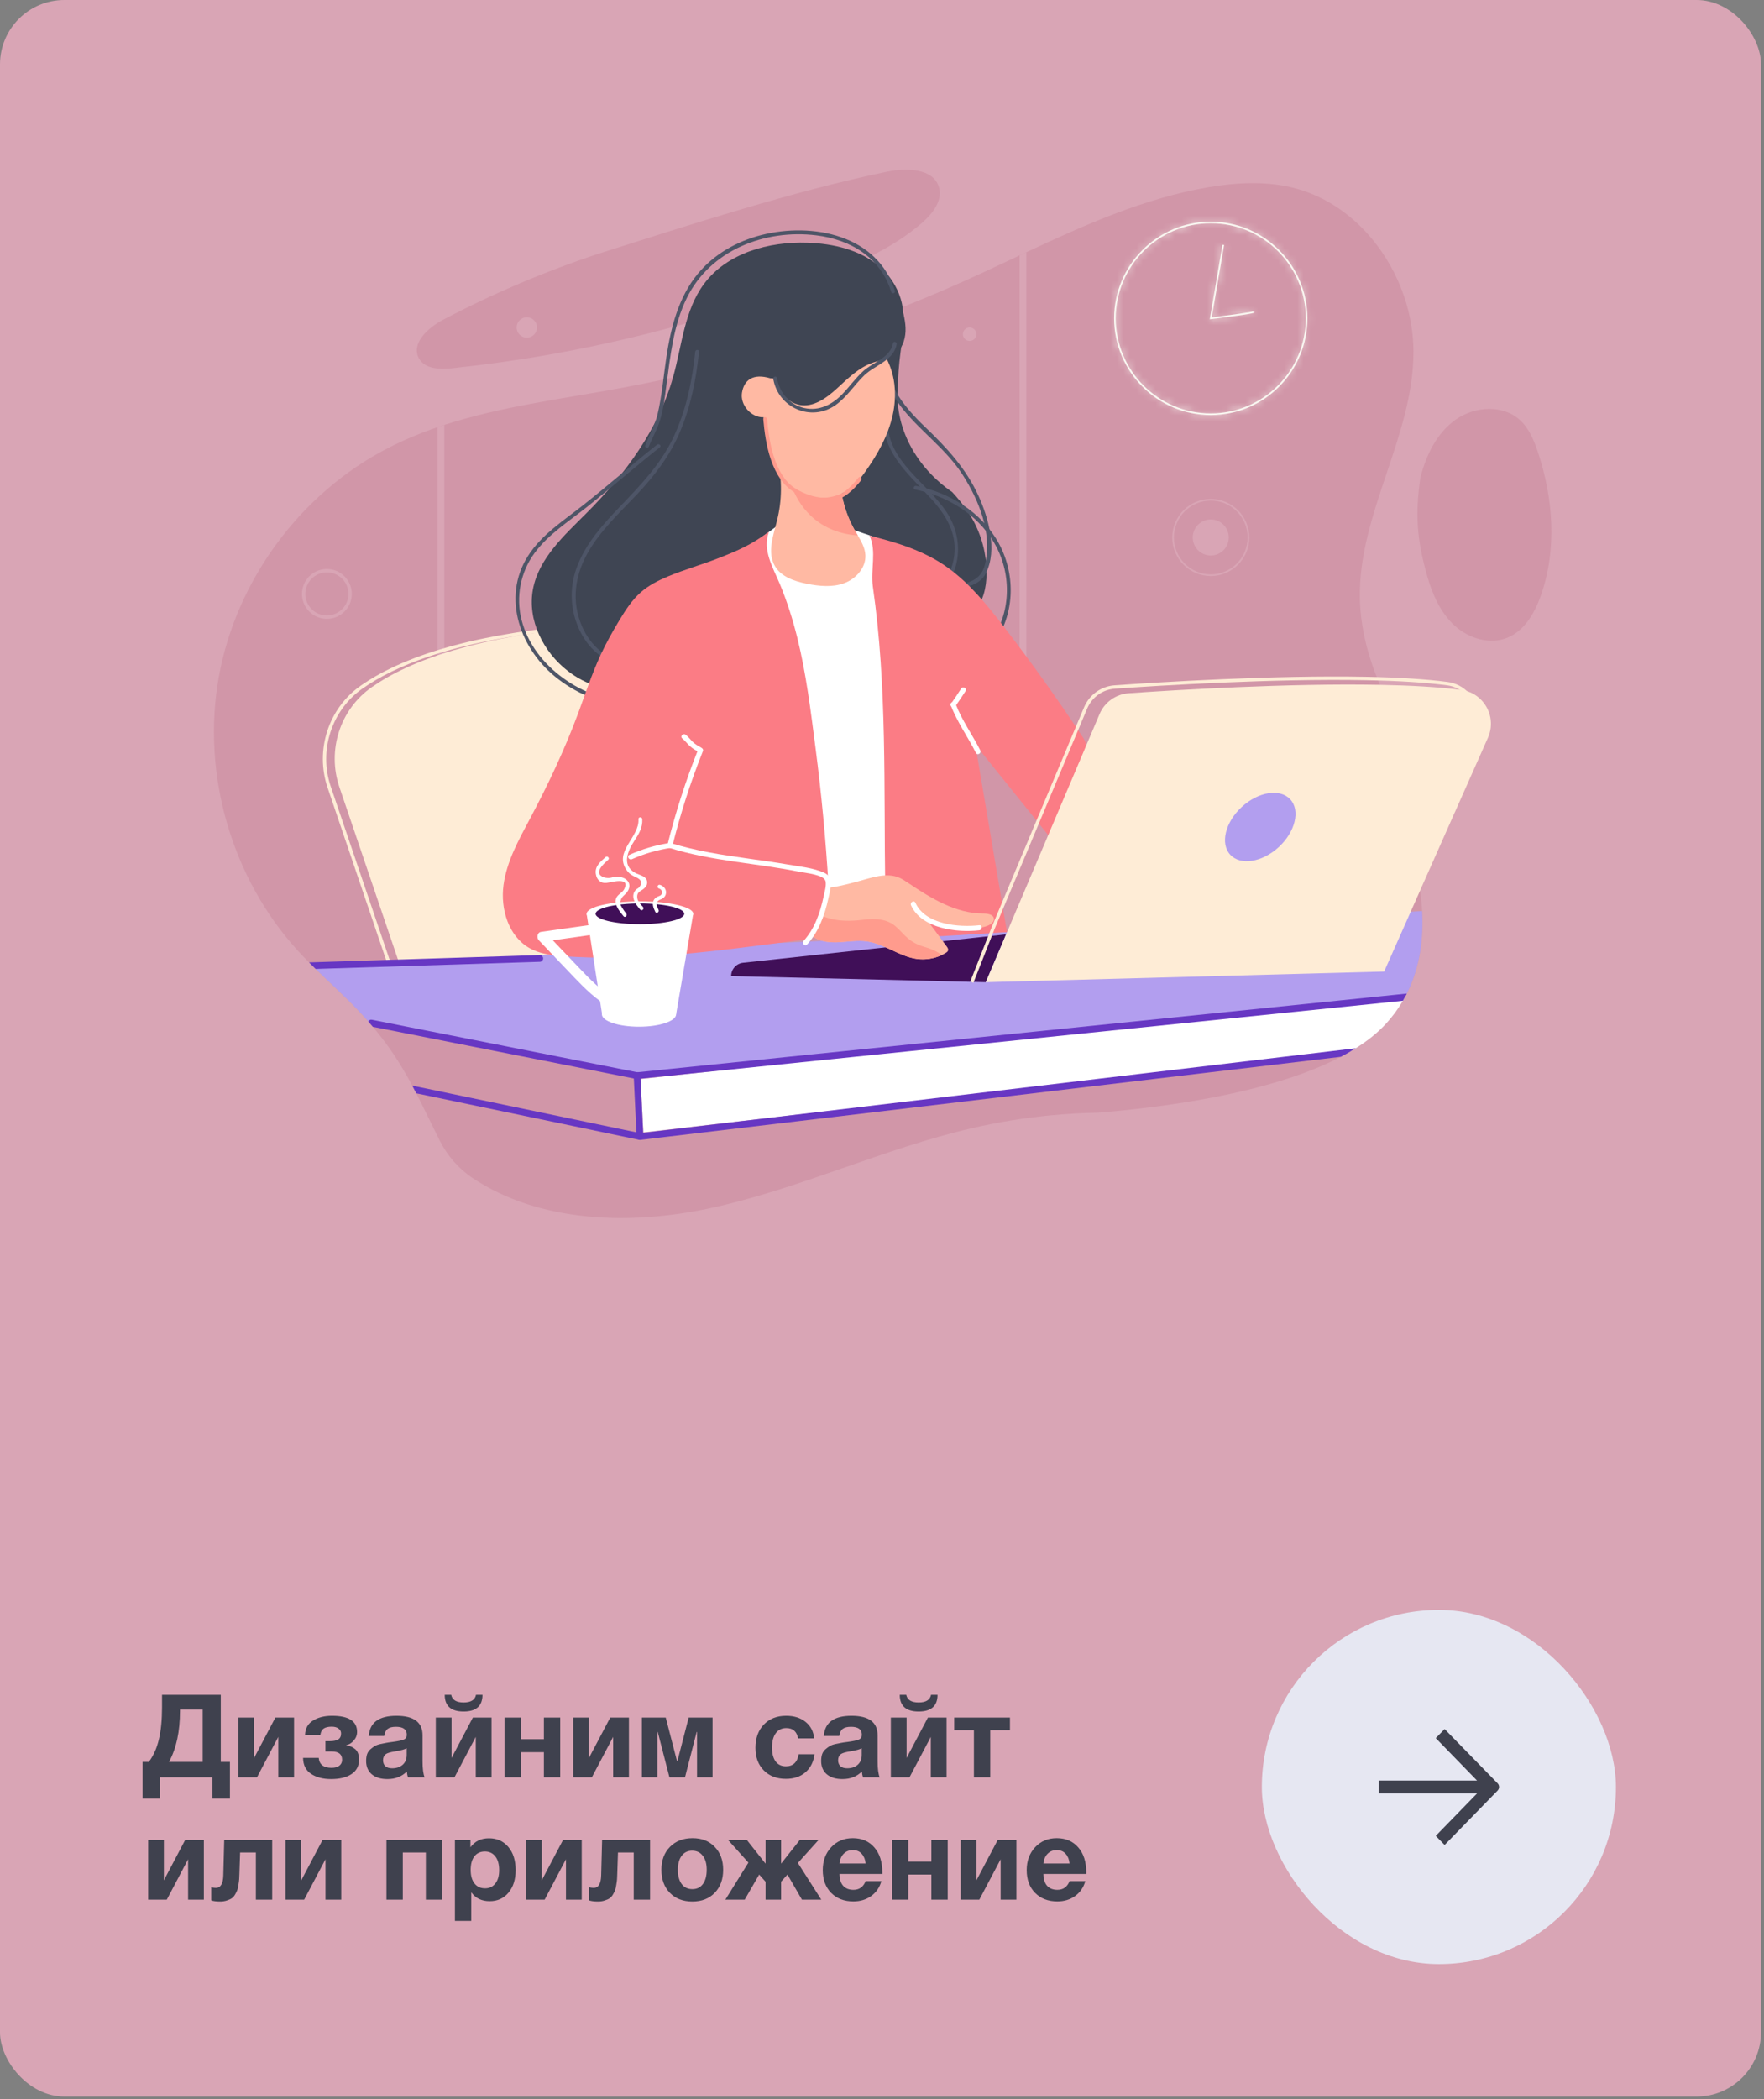 <svg width="274" height="326" viewBox="0 0 274 326" fill="none" xmlns="http://www.w3.org/2000/svg">
<rect x="0" y="0" width="274" height="326" fill="#808080" stroke="none"/>
<rect width="273.534" height="325.571" rx="10" fill="#D9A5B5"/>
<path d="M25.812 274.907V262.055H32.742C33.87 262.055 34.788 262.403 35.496 263.099C36.168 263.771 36.504 264.605 36.504 265.601C36.504 267.197 35.826 268.271 34.47 268.823V268.859C35.598 269.147 36.222 270.149 36.342 271.865C36.378 272.381 36.414 272.897 36.45 273.413C36.522 274.109 36.666 274.607 36.882 274.907H34.056C33.924 274.583 33.822 274.097 33.75 273.449C33.702 272.909 33.654 272.369 33.606 271.829C33.51 271.133 33.3 270.635 32.976 270.335C32.664 270.035 32.16 269.885 31.464 269.885H28.638V274.907H25.812ZM28.638 264.251V267.869H31.734C33.03 267.869 33.678 267.257 33.678 266.033C33.678 264.845 33.03 264.251 31.734 264.251H28.638ZM47.352 270.875H40.638C40.71 272.447 41.472 273.233 42.924 273.233C43.416 273.233 43.86 273.101 44.256 272.837C44.628 272.609 44.856 272.339 44.94 272.027H47.19C46.506 274.115 45.054 275.159 42.834 275.159C41.382 275.159 40.224 274.709 39.36 273.809C38.508 272.897 38.082 271.715 38.082 270.263C38.082 268.847 38.52 267.677 39.396 266.753C40.284 265.817 41.43 265.349 42.834 265.349C44.346 265.349 45.516 265.913 46.344 267.041C47.112 268.073 47.448 269.351 47.352 270.875ZM40.638 269.255H44.796C44.556 267.935 43.878 267.275 42.762 267.275C42.042 267.275 41.49 267.515 41.106 267.995C40.818 268.355 40.662 268.775 40.638 269.255ZM55.51 274.907V273.719H55.474C54.91 274.679 53.968 275.159 52.648 275.159C51.316 275.159 50.272 274.649 49.516 273.629C48.82 272.705 48.472 271.553 48.472 270.173C48.472 268.829 48.82 267.713 49.516 266.825C50.272 265.841 51.298 265.349 52.594 265.349C53.842 265.349 54.766 265.811 55.366 266.735H55.384V262.055H57.94V274.907H55.51ZM55.474 270.227C55.474 269.375 55.318 268.691 55.006 268.175C54.622 267.575 54.046 267.275 53.278 267.275C52.498 267.275 51.916 267.581 51.532 268.193C51.196 268.709 51.028 269.393 51.028 270.245C51.028 271.061 51.208 271.739 51.568 272.279C51.964 272.915 52.534 273.233 53.278 273.233C54.742 273.233 55.474 272.231 55.474 270.227ZM68.602 265.601V274.907H66.172V273.611H66.118C65.482 274.643 64.534 275.159 63.274 275.159C61.99 275.159 61.084 274.805 60.556 274.097C60.1 273.509 59.872 272.585 59.872 271.325V265.601H62.428V270.857C62.428 272.381 62.974 273.143 64.066 273.143C64.762 273.143 65.266 272.933 65.578 272.513C65.89 272.093 66.046 271.415 66.046 270.479V265.601H68.602ZM79.38 268.877H76.878C76.71 267.809 76.08 267.275 74.988 267.275C74.244 267.275 73.674 267.605 73.278 268.265C72.966 268.817 72.81 269.495 72.81 270.299C72.81 271.079 72.966 271.733 73.278 272.261C73.65 272.909 74.202 273.233 74.934 273.233C76.11 273.233 76.788 272.603 76.968 271.343H79.434C79.278 272.567 78.798 273.509 77.994 274.169C77.202 274.829 76.188 275.159 74.952 275.159C73.56 275.159 72.426 274.715 71.55 273.827C70.686 272.939 70.254 271.793 70.254 270.389C70.254 268.901 70.668 267.701 71.496 266.789C72.36 265.829 73.53 265.349 75.006 265.349C76.182 265.349 77.166 265.637 77.958 266.213C78.834 266.861 79.308 267.749 79.38 268.877ZM89.698 270.875H82.984C83.056 272.447 83.818 273.233 85.27 273.233C85.762 273.233 86.206 273.101 86.602 272.837C86.974 272.609 87.202 272.339 87.286 272.027H89.536C88.852 274.115 87.4 275.159 85.18 275.159C83.728 275.159 82.57 274.709 81.706 273.809C80.854 272.897 80.428 271.715 80.428 270.263C80.428 268.847 80.866 267.677 81.742 266.753C82.63 265.817 83.776 265.349 85.18 265.349C86.692 265.349 87.862 265.913 88.69 267.041C89.458 268.073 89.794 269.351 89.698 270.875ZM82.984 269.255H87.142C86.902 267.935 86.224 267.275 85.108 267.275C84.388 267.275 83.836 267.515 83.452 267.995C83.164 268.355 83.008 268.775 82.984 269.255ZM95.683 270.641H98.419C98.419 271.445 98.707 272.057 99.284 272.477C99.775 272.837 100.435 273.017 101.263 273.017C101.911 273.017 102.451 272.915 102.883 272.711C103.471 272.435 103.765 272.003 103.765 271.415C103.765 270.683 103.105 270.131 101.785 269.759C99.505 269.111 98.275 268.739 98.096 268.643C96.775 268.007 96.115 267.005 96.115 265.637C96.115 264.401 96.626 263.423 97.645 262.703C98.558 262.067 99.65 261.749 100.921 261.749C102.397 261.749 103.591 262.067 104.503 262.703C105.547 263.435 106.069 264.497 106.069 265.889H103.333C103.261 264.593 102.415 263.945 100.795 263.945C100.279 263.945 99.841 264.053 99.481 264.269C99.061 264.533 98.852 264.911 98.852 265.403C98.852 265.871 99.085 266.213 99.553 266.429C99.913 266.597 100.957 266.903 102.685 267.347C103.693 267.599 104.443 267.887 104.935 268.211C105.979 268.883 106.501 269.843 106.501 271.091C106.501 272.315 106.045 273.299 105.133 274.043C104.173 274.823 102.847 275.213 101.155 275.213C99.608 275.213 98.335 274.847 97.34 274.115C96.224 273.287 95.671 272.129 95.683 270.641ZM111.153 262.811V265.601H113.025V267.311H111.153V271.919C111.153 272.351 111.225 272.639 111.369 272.783C111.513 272.927 111.801 272.999 112.233 272.999C112.521 272.999 112.785 272.975 113.025 272.927V274.925C112.665 274.985 112.167 275.015 111.531 275.015C109.575 275.015 108.597 274.277 108.597 272.801V267.311H107.049V265.601H108.597V262.811H111.153ZM123.061 270.875H116.347C116.419 272.447 117.181 273.233 118.633 273.233C119.125 273.233 119.569 273.101 119.965 272.837C120.337 272.609 120.565 272.339 120.649 272.027H122.899C122.215 274.115 120.763 275.159 118.543 275.159C117.091 275.159 115.933 274.709 115.069 273.809C114.217 272.897 113.791 271.715 113.791 270.263C113.791 268.847 114.229 267.677 115.105 266.753C115.993 265.817 117.139 265.349 118.543 265.349C120.055 265.349 121.225 265.913 122.053 267.041C122.821 268.073 123.157 269.351 123.061 270.875ZM116.347 269.255H120.505C120.265 267.935 119.587 267.275 118.471 267.275C117.751 267.275 117.199 267.515 116.815 267.995C116.527 268.355 116.371 268.775 116.347 269.255ZM124.127 271.883H126.557C126.569 272.411 126.773 272.813 127.169 273.089C127.517 273.329 127.967 273.449 128.519 273.449C128.963 273.449 129.335 273.365 129.635 273.197C130.007 272.981 130.193 272.669 130.193 272.261C130.193 271.901 129.941 271.613 129.437 271.397C129.077 271.241 128.363 271.049 127.295 270.821C126.383 270.629 125.705 270.377 125.261 270.065C124.649 269.657 124.343 269.081 124.343 268.337C124.343 266.345 125.693 265.349 128.393 265.349C130.961 265.349 132.329 266.339 132.497 268.319H130.067C130.007 267.479 129.425 267.059 128.321 267.059C127.373 267.059 126.899 267.347 126.899 267.923C126.899 268.319 127.199 268.625 127.799 268.841C127.871 268.865 128.537 269.021 129.797 269.309C130.721 269.525 131.399 269.789 131.831 270.101C132.443 270.533 132.749 271.139 132.749 271.919C132.749 273.047 132.305 273.893 131.417 274.457C130.685 274.925 129.713 275.159 128.501 275.159C127.289 275.159 126.305 274.919 125.549 274.439C124.649 273.875 124.175 273.023 124.127 271.883ZM133.795 271.883H136.225C136.237 272.411 136.441 272.813 136.837 273.089C137.185 273.329 137.635 273.449 138.187 273.449C138.631 273.449 139.003 273.365 139.303 273.197C139.675 272.981 139.861 272.669 139.861 272.261C139.861 271.901 139.609 271.613 139.105 271.397C138.745 271.241 138.031 271.049 136.963 270.821C136.051 270.629 135.373 270.377 134.929 270.065C134.317 269.657 134.011 269.081 134.011 268.337C134.011 266.345 135.361 265.349 138.061 265.349C140.629 265.349 141.997 266.339 142.165 268.319H139.735C139.675 267.479 139.093 267.059 137.989 267.059C137.041 267.059 136.567 267.347 136.567 267.923C136.567 268.319 136.867 268.625 137.467 268.841C137.539 268.865 138.205 269.021 139.465 269.309C140.389 269.525 141.067 269.789 141.499 270.101C142.111 270.533 142.417 271.139 142.417 271.919C142.417 273.047 141.973 273.893 141.085 274.457C140.353 274.925 139.381 275.159 138.169 275.159C136.957 275.159 135.973 274.919 135.217 274.439C134.317 273.875 133.843 273.023 133.795 271.883Z" fill="#D9A5B5"/>
<path d="M35.716 279.294H32.998V276H24.862V279.294H22.144V273.606H23.116C23.848 272.622 24.37 271.452 24.682 270.096C25.006 268.728 25.168 267.072 25.168 265.128V263.184H34.294V273.606H35.716V279.294ZM31.486 273.606V265.47H27.958V265.686C27.958 268.89 27.388 271.53 26.248 273.606H31.486ZM45.676 276H43.228V269.718L39.916 276H37.018V266.712H39.466V272.994L42.778 266.712H45.676V276ZM55.77 273.246C55.77 274.23 55.38 274.98 54.6 275.496C53.82 276.012 52.764 276.27 51.432 276.27C50.172 276.27 49.134 276 48.318 275.46C47.502 274.92 47.088 274.092 47.076 272.976H49.506C49.602 274.008 50.262 274.524 51.486 274.524C52.038 274.524 52.452 274.41 52.728 274.182C53.004 273.954 53.142 273.654 53.142 273.282C53.142 272.418 52.608 271.986 51.54 271.986H50.55V270.384H51.216C51.792 270.384 52.23 270.294 52.53 270.114C52.83 269.934 52.98 269.622 52.98 269.178C52.98 268.878 52.854 268.632 52.602 268.44C52.35 268.236 51.99 268.134 51.522 268.134C50.982 268.134 50.568 268.23 50.28 268.422C50.004 268.614 49.83 268.944 49.758 269.412H47.382C47.418 268.404 47.832 267.66 48.624 267.18C49.416 266.688 50.4 266.442 51.576 266.442C54.168 266.442 55.464 267.276 55.464 268.944C55.464 269.448 55.29 269.898 54.942 270.294C54.594 270.69 54.21 270.924 53.79 270.996V271.032C54.342 271.104 54.81 271.308 55.194 271.644C55.578 271.98 55.77 272.514 55.77 273.246ZM65.96 276H63.368C63.284 275.76 63.224 275.46 63.188 275.1C62.408 275.88 61.406 276.27 60.182 276.27C59.15 276.27 58.34 276.024 57.752 275.532C57.164 275.028 56.87 274.338 56.87 273.462C56.87 273.066 56.918 272.718 57.014 272.418C57.122 272.118 57.29 271.866 57.518 271.662C57.758 271.458 57.98 271.29 58.184 271.158C58.4 271.026 58.694 270.918 59.066 270.834C59.438 270.75 59.738 270.69 59.966 270.654C60.194 270.606 60.512 270.558 60.92 270.51C61.82 270.39 62.42 270.264 62.72 270.132C63.032 270 63.188 269.754 63.188 269.394C63.188 268.566 62.63 268.152 61.514 268.152C60.926 268.152 60.494 268.26 60.218 268.476C59.942 268.68 59.762 269.046 59.678 269.574H57.284C57.428 267.486 58.862 266.442 61.586 266.442C64.286 266.442 65.636 267.45 65.636 269.466V273.48C65.636 274.656 65.744 275.496 65.96 276ZM63.17 271.482C62.87 271.662 62.27 271.824 61.37 271.968C60.614 272.088 60.122 272.238 59.894 272.418C59.63 272.646 59.498 272.958 59.498 273.354C59.498 273.738 59.618 274.044 59.858 274.272C60.11 274.488 60.458 274.596 60.902 274.596C61.586 274.596 62.132 274.416 62.54 274.056C62.96 273.684 63.17 273.174 63.17 272.526V271.482ZM73.938 263.184H74.946C74.946 264.912 73.968 265.776 72.012 265.776C70.056 265.776 69.078 264.912 69.078 263.184H70.086C70.242 263.976 70.884 264.372 72.012 264.372C73.14 264.372 73.782 263.976 73.938 263.184ZM76.35 276H73.902V269.718L70.59 276H67.692V266.712H70.14V272.994L73.452 266.712H76.35V276ZM87.019 276H84.481V272.094H80.9V276H78.362V266.712H80.9V270.078H84.481V266.712H87.019V276ZM97.689 276H95.241V269.718L91.929 276H89.031V266.712H91.479V272.994L94.791 266.712H97.689V276ZM110.681 276H108.269V268.944H108.215L106.397 276H103.985L102.167 268.944H102.113V276H99.701V266.712H103.409L105.155 273.462H105.227L106.973 266.712H110.681V276ZM126.521 272.418C126.365 273.618 125.891 274.554 125.099 275.226C124.319 275.898 123.311 276.234 122.075 276.234C120.647 276.234 119.501 275.796 118.637 274.92C117.773 274.044 117.341 272.88 117.341 271.428C117.341 269.928 117.773 268.722 118.637 267.81C119.513 266.898 120.671 266.442 122.111 266.442C123.347 266.442 124.355 266.76 125.135 267.396C125.915 268.02 126.359 268.872 126.467 269.952H123.965C123.773 268.884 123.161 268.35 122.129 268.35C121.433 268.35 120.887 268.62 120.491 269.16C120.107 269.688 119.915 270.426 119.915 271.374C119.915 272.298 120.101 273.018 120.473 273.534C120.857 274.038 121.391 274.29 122.075 274.29C123.191 274.29 123.851 273.666 124.055 272.418H126.521ZM136.641 276H134.049C133.965 275.76 133.905 275.46 133.869 275.1C133.089 275.88 132.087 276.27 130.863 276.27C129.831 276.27 129.021 276.024 128.433 275.532C127.845 275.028 127.551 274.338 127.551 273.462C127.551 273.066 127.599 272.718 127.695 272.418C127.803 272.118 127.971 271.866 128.199 271.662C128.439 271.458 128.661 271.29 128.865 271.158C129.081 271.026 129.375 270.918 129.747 270.834C130.119 270.75 130.419 270.69 130.647 270.654C130.875 270.606 131.193 270.558 131.601 270.51C132.501 270.39 133.101 270.264 133.401 270.132C133.713 270 133.869 269.754 133.869 269.394C133.869 268.566 133.311 268.152 132.195 268.152C131.607 268.152 131.175 268.26 130.899 268.476C130.623 268.68 130.443 269.046 130.359 269.574H127.965C128.109 267.486 129.543 266.442 132.267 266.442C134.967 266.442 136.317 267.45 136.317 269.466V273.48C136.317 274.656 136.425 275.496 136.641 276ZM133.851 271.482C133.551 271.662 132.951 271.824 132.051 271.968C131.295 272.088 130.803 272.238 130.575 272.418C130.311 272.646 130.179 272.958 130.179 273.354C130.179 273.738 130.299 274.044 130.539 274.272C130.791 274.488 131.139 274.596 131.583 274.596C132.267 274.596 132.813 274.416 133.221 274.056C133.641 273.684 133.851 273.174 133.851 272.526V271.482ZM144.619 263.184H145.627C145.627 264.912 144.649 265.776 142.693 265.776C140.737 265.776 139.759 264.912 139.759 263.184H140.767C140.923 263.976 141.565 264.372 142.693 264.372C143.821 264.372 144.463 263.976 144.619 263.184ZM147.031 276H144.583V269.718L141.271 276H138.373V266.712H140.821V272.994L144.133 266.712H147.031V276ZM156.873 268.674H153.813V276H151.275V268.674H148.215V266.712H156.873V268.674ZM31.666 295H29.218V288.718L25.906 295H23.008V285.712H25.456V291.994L28.768 285.712H31.666V295ZM42.282 295H39.744V287.674H37.296L37.188 290.95C37.176 291.31 37.164 291.598 37.152 291.814C37.14 292.018 37.104 292.294 37.044 292.642C36.996 292.99 36.936 293.272 36.864 293.488C36.792 293.692 36.678 293.926 36.522 294.19C36.378 294.442 36.204 294.64 36 294.784C35.808 294.916 35.556 295.03 35.244 295.126C34.932 295.234 34.584 295.288 34.2 295.288C33.576 295.288 33.114 295.228 32.814 295.108V293.074C33.114 293.134 33.354 293.164 33.534 293.164C34.266 293.164 34.65 292.522 34.686 291.238L34.83 285.712H42.282V295ZM53.006 295H50.558V288.718L47.246 295H44.348V285.712H46.796V291.994L50.108 285.712H53.006V295ZM68.686 295H66.147V287.674H62.566V295H60.028V285.712H68.686V295ZM73.073 285.712V286.864C73.746 285.928 74.706 285.46 75.954 285.46C77.201 285.46 78.204 285.91 78.96 286.81C79.716 287.71 80.094 288.91 80.094 290.41C80.094 291.862 79.722 293.032 78.978 293.92C78.246 294.796 77.273 295.234 76.061 295.234C74.814 295.234 73.859 294.772 73.2 293.848V298.294H70.662V285.712H73.073ZM75.323 287.512C74.627 287.512 74.082 287.764 73.686 288.268C73.302 288.772 73.109 289.474 73.109 290.374C73.109 291.274 73.308 291.976 73.704 292.48C74.1 292.984 74.645 293.236 75.341 293.236C76.025 293.236 76.559 292.984 76.944 292.48C77.34 291.976 77.537 291.286 77.537 290.41C77.537 289.51 77.34 288.802 76.944 288.286C76.547 287.77 76.007 287.512 75.323 287.512ZM90.359 295H87.911V288.718L84.599 295H81.701V285.712H84.149V291.994L87.461 285.712H90.359V295ZM100.975 295H98.437V287.674H95.989L95.881 290.95C95.869 291.31 95.857 291.598 95.845 291.814C95.833 292.018 95.797 292.294 95.737 292.642C95.689 292.99 95.629 293.272 95.557 293.488C95.485 293.692 95.371 293.926 95.215 294.19C95.071 294.442 94.897 294.64 94.693 294.784C94.501 294.916 94.249 295.03 93.937 295.126C93.625 295.234 93.277 295.288 92.893 295.288C92.269 295.288 91.807 295.228 91.507 295.108V293.074C91.807 293.134 92.047 293.164 92.227 293.164C92.959 293.164 93.343 292.522 93.379 291.238L93.523 285.712H100.975V295ZM112.329 290.356C112.329 291.844 111.891 293.038 111.015 293.938C110.151 294.838 108.993 295.288 107.541 295.288C106.089 295.288 104.925 294.838 104.049 293.938C103.173 293.038 102.735 291.844 102.735 290.356C102.735 288.88 103.179 287.692 104.067 286.792C104.955 285.892 106.125 285.442 107.577 285.442C109.005 285.442 110.151 285.892 111.015 286.792C111.891 287.692 112.329 288.88 112.329 290.356ZM109.773 290.338C109.773 289.414 109.569 288.694 109.161 288.178C108.765 287.65 108.213 287.386 107.505 287.386C106.821 287.386 106.281 287.65 105.885 288.178C105.489 288.706 105.291 289.432 105.291 290.356C105.291 291.304 105.489 292.042 105.885 292.57C106.281 293.098 106.833 293.362 107.541 293.362C108.249 293.362 108.795 293.098 109.179 292.57C109.575 292.03 109.773 291.286 109.773 290.338ZM117.923 291.094L115.673 295H112.667L116.249 289.24L113.081 285.712H115.997L118.913 289.402V285.712H121.325V289.402L124.241 285.712H127.157L123.935 289.294L127.571 295H124.565L122.315 291.094L121.325 292.21V295H118.913V292.21L117.923 291.094ZM136.907 292.12C136.619 293.116 136.085 293.89 135.305 294.442C134.537 294.994 133.619 295.27 132.551 295.27C131.123 295.27 129.971 294.826 129.095 293.938C128.231 293.05 127.799 291.874 127.799 290.41C127.799 288.97 128.237 287.782 129.113 286.846C129.989 285.91 131.105 285.442 132.461 285.442C133.865 285.442 134.981 285.922 135.809 286.882C136.637 287.83 137.051 289.12 137.051 290.752V291.004H130.391C130.403 291.808 130.595 292.42 130.967 292.84C131.351 293.26 131.885 293.47 132.569 293.47C133.469 293.47 134.099 293.02 134.459 292.12H136.907ZM134.459 289.384C134.399 288.772 134.201 288.274 133.865 287.89C133.529 287.494 133.061 287.296 132.461 287.296C131.897 287.296 131.429 287.482 131.057 287.854C130.685 288.226 130.463 288.736 130.391 289.384H134.459ZM147.207 295H144.669V291.094H141.087V295H138.549V285.712H141.087V289.078H144.669V285.712H147.207V295ZM157.877 295H155.429V288.718L152.117 295H149.219V285.712H151.667V291.994L154.979 285.712H157.877V295ZM168.583 292.12C168.295 293.116 167.761 293.89 166.981 294.442C166.213 294.994 165.295 295.27 164.227 295.27C162.799 295.27 161.647 294.826 160.771 293.938C159.907 293.05 159.475 291.874 159.475 290.41C159.475 288.97 159.913 287.782 160.789 286.846C161.665 285.91 162.781 285.442 164.137 285.442C165.541 285.442 166.657 285.922 167.485 286.882C168.313 287.83 168.727 289.12 168.727 290.752V291.004H162.067C162.079 291.808 162.271 292.42 162.643 292.84C163.027 293.26 163.561 293.47 164.245 293.47C165.145 293.47 165.775 293.02 166.135 292.12H168.583ZM166.135 289.384C166.075 288.772 165.877 288.274 165.541 287.89C165.205 287.494 164.737 287.296 164.137 287.296C163.573 287.296 163.105 287.482 162.733 287.854C162.361 288.226 162.139 288.736 162.067 289.384H166.135Z" fill="#3F414E"/>
<path d="M145.87 29.166C145.067 26.107 140.787 26.037 137.693 26.68C123.251 29.681 107.102 34.916 93.039 39.377C84.7 42.13 76.589 45.573 68.814 49.662C66.472 50.894 63.773 53.377 65.088 55.677C66.037 57.338 68.378 57.375 70.281 57.176C90.249 55.086 109.923 50.209 128.56 42.731C133.81 40.625 139.069 38.255 143.315 34.516C144.877 33.135 146.401 31.183 145.87 29.166Z" fill="#D196A8"/>
<path d="M220.894 141.48C221.127 145.702 220.585 150.187 218.52 154.294C218.48 154.373 218.439 154.451 218.397 154.53C218.376 154.574 218.352 154.616 218.329 154.661C218.198 154.912 218.059 155.163 217.913 155.409C217.194 156.644 216.326 157.837 215.288 158.97C214.001 160.375 212.406 161.641 210.586 162.782C210.356 162.928 210.123 163.07 209.885 163.208C209.362 163.52 208.821 163.82 208.264 164.111C197.182 169.914 180.052 172.028 170.463 172.787C168.086 172.828 165.712 172.965 163.348 173.19H163.338H163.335C159.211 173.579 155.114 174.239 151.079 175.168C137.217 178.352 124.198 184.628 110.292 187.619C97.85 190.295 83.798 189.858 73.396 182.925C71.21 181.468 69.463 179.435 68.284 177.085C66.942 174.411 65.818 172.031 64.659 169.78C64.479 169.43 64.299 169.085 64.115 168.739C64.087 168.687 64.061 168.635 64.032 168.582C62.599 165.9 61.046 163.363 58.917 160.676C58.598 160.273 58.266 159.865 57.918 159.454L57.916 159.451C57.743 159.245 57.565 159.035 57.38 158.823C57.325 158.758 57.267 158.692 57.209 158.627C56.676 158.02 56.111 157.403 55.51 156.772C53.428 154.593 51.185 152.573 49.028 150.467C48.837 150.281 48.646 150.093 48.455 149.904C48.303 149.755 48.154 149.603 48.002 149.452C47.419 148.866 46.847 148.269 46.287 147.659C35.977 136.391 31.288 120.206 33.979 105.165C36.669 90.126 46.677 76.574 60.256 69.583C62.751 68.298 65.329 67.236 67.967 66.333C68.315 66.213 68.663 66.098 69.013 65.983C77.752 63.147 87.1 61.972 96.195 60.303C114.661 56.92 132.717 51.303 149.845 43.613C152.695 42.334 155.53 40.994 158.372 39.66C158.72 39.495 159.07 39.333 159.418 39.17C168.552 34.895 177.759 30.78 187.648 29.09C191.9 28.365 196.296 28.106 200.498 29.072C211.676 31.646 219.547 43.166 219.55 54.644C219.555 67.757 210.976 79.781 211.227 92.892C211.316 97.554 212.521 102.046 214.338 106.347C216.046 110.395 218.295 114.272 220.664 117.964C220.816 118.199 220.967 118.432 221.121 118.668C222.724 121.145 224.393 123.597 226.009 126.072L220.58 138.301C220.729 139.337 220.836 140.399 220.894 141.48Z" fill="#D196A8"/>
<path d="M218.52 154.294C218.481 154.373 218.439 154.451 218.397 154.53L98.496 166.79L98.402 166.8L57.38 158.823C57.325 158.758 57.267 158.692 57.21 158.627C56.676 158.02 56.111 157.403 55.51 156.772C53.429 154.593 51.185 152.573 49.028 150.467C48.837 150.281 48.646 150.093 48.455 149.904L156.432 144.729L206.57 142.327L219.121 141.584L220.894 141.48C221.127 145.702 220.586 150.187 218.52 154.294Z" fill="#B29EEF"/>
<path d="M159.418 39.17V110.863C159.418 111.151 159.183 111.387 158.895 111.387C158.605 111.387 158.372 111.151 158.372 110.863V39.66C158.72 39.495 159.07 39.333 159.418 39.17Z" fill="#D9A5B5"/>
<path d="M218.329 154.661C218.198 154.912 218.06 155.163 217.913 155.409C217.194 156.644 216.326 157.837 215.288 158.97C214.001 160.375 212.406 161.641 210.586 162.782C210.356 162.928 210.123 163.069 209.885 163.208L114.879 174.131L99.932 175.85L99.673 171.096L99.48 167.562L99.503 167.559L107.366 166.706L218.329 154.661Z" fill="white"/>
<path d="M69.013 65.983V141.804C69.013 142.094 68.781 142.327 68.49 142.327C68.203 142.327 67.967 142.094 67.967 141.804V66.333C68.315 66.213 68.663 66.098 69.013 65.983Z" fill="#D9A5B5"/>
<path d="M109.188 102.784C107.737 99.951 104.918 98.119 100.774 97.303C100.771 97.3 100.768 97.3 100.763 97.3C98.221 96.798 95.183 96.675 91.65 96.937C75.359 98.148 63.375 101.358 56.033 106.476C51.02 109.971 48.902 116.488 50.887 122.328L59.973 149.07L60.282 149.98L83.918 148.316L89.42 147.929L89.532 147.921L89.603 147.835C89.605 147.829 89.626 147.806 89.663 147.761C90.345 146.94 96.566 139.363 101.958 130.413C109.628 117.687 112.059 108.391 109.188 102.784ZM89.273 147.413L70.54 148.735L61.932 149.339H61.929L60.648 149.431L60.52 149.051L51.381 122.158C49.472 116.541 51.509 110.267 56.333 106.905C61.754 103.124 69.756 100.395 80.2 98.755C80.218 98.752 80.239 98.75 80.262 98.745C83.792 98.192 87.605 97.766 91.689 97.46C92.89 97.371 94.032 97.326 95.118 97.326C102.214 97.326 106.783 99.236 108.723 103.025C115.21 115.696 90.782 145.59 89.273 147.413Z" fill="#FEECD6"/>
<path d="M62.052 149.705L52.722 122.242C50.774 116.509 52.808 110.149 57.772 106.69C63.54 102.669 74.062 98.624 93.258 97.198C135.967 94.025 90.991 147.667 90.991 147.667L62.052 149.705Z" fill="#FEECD6"/>
<path d="M140.146 52.281C140.35 51.475 140.397 50.743 140.381 50.023C140.363 49.306 140.271 48.589 140.219 47.807C140.149 47.318 140.039 46.831 139.89 46.355C139.301 44.443 138.13 42.666 136.605 41.368C133.556 38.776 129.414 37.821 125.416 37.69C119.423 37.491 112.928 39.273 109.353 44.089C106.301 48.197 105.935 53.623 104.552 58.55C102.28 66.653 97.1 73.667 91.159 79.622C87.678 83.112 83.696 86.667 82.78 91.513C81.883 96.267 84.373 101.238 88.198 104.194C89.592 105.272 91.174 106.136 92.884 106.559C94.623 106.991 96.454 106.957 98.219 106.656C103.637 105.733 108.289 102.418 112.87 99.383C113.328 99.079 113.79 98.776 114.251 98.441C117.577 95.937 117.838 91.489 120.453 88.35C120.911 87.727 121.381 87.287 121.857 86.995C128.036 86.78 138.234 83.379 139.832 92.096C140 92.578 140.167 93.056 140.353 93.514C141.098 95.343 142.133 96.842 144.461 96.96C144.863 96.992 145.271 97.005 145.682 96.999C147.729 96.971 149.803 96.445 151.223 95.011C152.731 93.488 153.226 91.22 153.241 89.077C153.265 86.092 152.48 83.104 150.995 80.516C150.422 79.517 149.756 78.588 149.029 77.701C148.665 77.259 148.289 76.825 147.899 76.409C142.418 72.652 138.757 66.373 139.495 59.609C139.503 58.955 139.531 58.304 139.576 57.647C139.712 55.685 140 53.704 140.308 51.752L140.146 52.281Z" fill="#3F4553"/>
<path d="M137.641 53.354C136.407 57.024 138.012 60.813 140.355 63.665C143.273 67.218 147.044 69.842 149.549 73.766C152.054 77.693 154.073 82.675 153.053 87.408C152.635 89.354 151.565 90.147 149.719 90.65C148.168 91.071 146.725 91.521 145.389 92.45C145.08 92.664 145.373 93.174 145.687 92.957C147.238 91.879 148.911 91.573 150.658 90.99C151.751 90.623 152.648 90.027 153.168 88.967C154.931 85.372 153.547 80.433 152.002 77.034C150.059 72.759 147.091 69.551 143.739 66.349C140.311 63.076 136.496 58.61 138.211 53.511C138.331 53.15 137.761 52.995 137.641 53.354Z" fill="#4E5567"/>
<path d="M117.919 83.708L120.953 81.487L124.833 79.656L136.754 83.708L141.846 137.634L128.688 140.943L119.616 113.603L117.919 83.708Z" fill="white"/>
<path d="M142.144 76.019C147.091 77.008 151.756 79.805 154.374 84.211C157.096 88.792 157.143 94.783 154.128 99.231C153.916 99.545 154.423 99.841 154.635 99.529C157.687 95.024 157.705 88.97 155.077 84.258C152.447 79.538 147.51 76.495 142.298 75.454C141.93 75.375 141.773 75.943 142.144 76.019Z" fill="#4E5567"/>
<path d="M102.071 69.046C98.203 72.094 94.5 75.347 90.638 78.402C87.592 80.812 84.177 82.955 82.038 86.291C77.81 92.884 80.879 101.021 86.705 105.458C89.977 107.951 94.414 109.932 98.553 108.663C98.914 108.553 98.76 107.983 98.397 108.095C94.6 109.259 90.544 107.522 87.477 105.301C84.425 103.093 81.954 99.958 81.015 96.264C80.103 92.669 80.848 88.849 83.042 85.867C85.171 82.973 88.274 81.019 91.054 78.821C94.916 75.768 98.619 72.513 102.486 69.465C102.784 69.23 102.366 68.814 102.071 69.046Z" fill="#4E5567"/>
<path d="M153.121 152.526L113.568 151.576C113.568 150.511 114.369 149.619 115.428 149.506L156.277 145.093L153.121 152.526Z" fill="#400F58"/>
<path d="M107.989 54.62C107.523 59.17 106.574 63.727 104.613 67.885C102.667 72.011 99.608 75.229 96.483 78.478C93.69 81.382 90.879 84.449 89.514 88.318C88.374 91.542 88.615 95.037 90.139 98.093C91.664 101.146 94.454 103.378 97.966 103.305C98.345 103.297 98.345 102.708 97.966 102.716C94.407 102.789 91.734 100.34 90.38 97.209C88.759 93.459 89.271 89.477 91.235 85.956C93.233 82.374 96.308 79.569 99.09 76.613C101.755 73.782 104.04 70.755 105.58 67.16C107.285 63.181 108.14 58.911 108.577 54.62C108.613 54.243 108.025 54.246 107.989 54.62Z" fill="#4E5567"/>
<path d="M137.296 65.512C137.272 70.601 141.472 73.95 144.594 77.398C146.44 79.439 148.09 81.806 148.268 84.642C148.443 87.437 147.282 90.152 145.224 92.023C144.945 92.279 145.36 92.693 145.64 92.439C149.324 89.09 149.769 83.75 147.107 79.643C144.097 74.996 137.856 71.673 137.884 65.512C137.887 65.132 137.299 65.132 137.296 65.512Z" fill="#4E5567"/>
<path d="M135.062 83.188C136.2 85.613 135.196 88.462 135.58 91.115C137.819 106.586 137.262 122.425 137.502 138.018C137.539 140.386 137.641 142.95 139.129 144.794C139.411 145.145 139.756 145.472 140.188 145.608C140.528 145.715 140.894 145.694 141.252 145.673C146.307 145.367 151.361 145.061 156.416 144.755C154.774 135.043 153.131 125.329 151.489 115.617C155.432 120.512 159.373 125.407 163.316 130.303C164.985 125.933 166.65 121.564 168.319 117.192C168.517 116.669 168.721 116.119 168.646 115.565C168.578 115.073 168.298 114.641 168.023 114.228C164.171 108.427 160.126 102.758 155.872 97.245C153.291 93.899 150.59 90.571 147.159 88.106C143.605 85.548 139.236 84.195 135.062 83.188Z" fill="#FB7C85"/>
<path d="M154.392 142.714C154.4 143.052 154.141 143.337 153.861 143.523C153.346 143.86 152.727 143.989 152.117 144.072C149.359 144.446 146.495 144.007 143.975 142.827C145 144.208 146.022 145.587 147.047 146.969C147.183 147.152 147.327 147.372 147.267 147.591C147.22 147.769 147.055 147.884 146.901 147.981C146.691 148.109 146.472 148.224 146.25 148.326C145.068 148.876 143.729 149.085 142.437 148.913C139.681 148.544 137.351 146.534 134.592 146.168C133.199 145.98 131.787 146.228 130.38 146.309C128.973 146.388 127.475 146.273 126.324 145.462C126.047 145.268 125.788 145.027 125.662 144.713C125.341 143.923 125.95 143.091 126.444 142.395C126.599 142.178 126.742 141.956 126.878 141.728C127.592 140.551 128.079 139.24 128.306 137.882C129.825 137.79 131.753 137.278 133.22 136.883C135.356 136.31 137.654 135.428 139.686 136.299C140.159 136.503 140.591 136.794 141.02 137.081C144.571 139.47 148.446 141.862 152.727 141.859C153.425 141.859 154.379 142.016 154.392 142.714Z" fill="#FFB9A3"/>
<path d="M146.25 148.327C145.068 148.876 143.729 149.085 142.437 148.913C139.681 148.544 137.351 146.534 134.592 146.168C133.199 145.98 131.787 146.228 130.38 146.309C128.973 146.388 127.475 146.273 126.324 145.462C126.047 145.268 125.788 145.027 125.662 144.714C125.341 143.923 125.95 143.091 126.444 142.395C126.599 142.178 126.742 141.956 126.878 141.728C127.883 142.45 129.982 143.335 133.986 142.84C140.327 142.055 139.019 145.718 143.53 147.026C144.981 147.448 145.802 147.903 146.25 148.327Z" fill="#FF9B8D"/>
<path d="M139.003 45.175C136.31 36.465 126.167 34.485 118.267 36.499C114.45 37.472 110.851 39.5 108.339 42.577C105.371 46.211 104.194 50.894 103.509 55.441C103.062 58.406 102.829 61.409 102.139 64.332C101.736 66.038 100.836 67.542 100.227 69.177C100.094 69.533 100.664 69.687 100.795 69.334C101.252 68.105 101.927 66.964 102.361 65.731C103.017 63.874 103.245 61.82 103.506 59.876C104.126 55.266 104.599 50.523 106.675 46.287C110.334 38.825 118.816 35.578 126.774 36.544C132.116 37.19 136.781 39.987 138.433 45.332C138.548 45.693 139.116 45.539 139.003 45.175Z" fill="#4E5567"/>
<path d="M119.669 58.749C116.944 57.927 115.582 59.031 115.255 60.954C114.926 62.875 116.67 64.868 118.615 64.8C118.804 67.171 119.141 69.564 120.098 71.741C121.052 73.918 122.694 75.878 124.891 76.783C127.339 77.796 130.33 77.327 132.354 75.619C133.164 74.933 133.816 74.08 134.43 73.214C136.308 70.567 137.937 67.675 138.651 64.507C139.364 61.339 139.082 57.854 137.364 55.099C137.178 54.801 136.961 54.5 136.648 54.34C136.2 54.112 135.664 54.222 135.181 54.348C129.956 55.724 125.069 58.764 119.669 58.749Z" fill="#FFB9A3"/>
<path d="M139.929 47.218C140.319 48.602 140.711 50.013 140.656 51.449C140.601 52.885 140.021 54.377 138.828 55.18C137.877 55.821 136.679 55.944 135.594 56.313C133.395 57.058 131.695 58.78 129.98 60.347C128.356 61.831 126.316 63.309 124.161 62.877C122.179 62.48 120.869 60.593 120.061 58.738C119.627 57.744 119.272 56.64 119.525 55.585C119.672 54.978 120.012 54.434 120.388 53.937C122.556 51.091 126.073 49.523 129.606 48.979C133.141 48.435 136.744 48.801 140.301 49.17L139.929 47.218Z" fill="#3F4553"/>
<path d="M120.111 58.845C120.874 63.332 126 65.561 129.765 62.922C131.554 61.668 132.707 59.761 134.268 58.267C135.926 56.682 138.818 55.996 139.278 53.456C139.346 53.084 138.778 52.927 138.711 53.299C138.297 55.567 135.654 56.221 134.119 57.6C132.882 58.712 131.927 60.093 130.764 61.279C129.211 62.861 127.208 63.861 124.948 63.369C122.647 62.867 121.063 60.957 120.676 58.688C120.615 58.317 120.048 58.477 120.111 58.845Z" fill="#4E5567"/>
<path d="M218.52 154.294C218.48 154.373 218.439 154.451 218.397 154.53C218.376 154.574 218.352 154.616 218.329 154.661C218.198 154.912 218.059 155.163 217.913 155.409L107.366 166.706L99.5 167.51L99.503 167.559L99.673 171.097L99.903 175.908L114.878 174.131L210.586 162.782C210.356 162.928 210.123 163.07 209.885 163.208C209.362 163.52 208.821 163.821 208.264 164.111L99.469 177.012C99.451 177.015 99.43 177.017 99.409 177.017C99.286 177.017 99.165 176.973 99.071 176.892C98.959 176.8 98.894 176.664 98.886 176.518L98.433 167.065C98.428 166.965 98.452 166.871 98.496 166.79C98.575 166.644 98.724 166.536 98.901 166.518L218.52 154.294Z" fill="#6737C3"/>
<path d="M99.469 167.141C99.419 167.389 99.199 167.562 98.956 167.562C98.922 167.562 98.888 167.559 98.854 167.554L98.507 167.486L58.42 159.553V159.551L57.918 159.454L57.916 159.451C57.688 159.179 57.453 158.904 57.209 158.627C57.312 158.428 57.536 158.31 57.772 158.358L99.056 166.526C99.341 166.583 99.524 166.858 99.469 167.141Z" fill="#6737C3"/>
<path d="M99.921 176.601C99.869 176.847 99.652 177.017 99.409 177.017C99.375 177.017 99.338 177.012 99.301 177.007L64.659 169.78C64.479 169.43 64.299 169.084 64.115 168.739C64.087 168.687 64.061 168.634 64.032 168.582L98.836 175.84L99.516 175.981C99.798 176.041 99.979 176.319 99.921 176.601Z" fill="#6737C3"/>
<path d="M84.368 148.818C84.376 149.106 84.151 149.349 83.861 149.357L49.028 150.467C48.682 150.132 48.342 149.794 48.002 149.452L59.973 149.07L60.52 149.051L61.819 149.012L70.54 148.735L80.226 148.426L83.829 148.311C83.861 148.311 83.889 148.311 83.918 148.316C84.164 148.35 84.357 148.559 84.368 148.818Z" fill="#6737C3"/>
<path d="M190.788 84.109C191.144 82.605 190.215 81.096 188.711 80.739C187.208 80.382 185.7 81.312 185.343 82.817C184.986 84.321 185.916 85.83 187.42 86.187C188.923 86.543 190.431 85.613 190.788 84.109Z" fill="#D9A5B5"/>
<path d="M188.067 89.454C184.767 89.454 182.081 86.767 182.081 83.465C182.081 80.163 184.767 77.476 188.067 77.476C191.367 77.476 194.052 80.163 194.052 83.465C194.055 86.767 191.369 89.454 188.067 89.454ZM188.067 77.735C184.91 77.735 182.343 80.305 182.343 83.462C182.343 86.62 184.91 89.19 188.067 89.19C191.223 89.19 193.791 86.62 193.791 83.462C193.793 80.305 191.225 77.735 188.067 77.735Z" fill="#D9A5B5"/>
<path d="M150.611 52.946C151.189 52.946 151.657 52.477 151.657 51.899C151.657 51.321 151.189 50.852 150.611 50.852C150.033 50.852 149.565 51.321 149.565 51.899C149.565 52.477 150.033 52.946 150.611 52.946Z" fill="#D9A5B5"/>
<path d="M50.774 96.102C48.641 96.102 46.904 94.365 46.904 92.23C46.904 90.095 48.641 88.358 50.774 88.358C52.908 88.358 54.644 90.095 54.644 92.23C54.644 94.365 52.908 96.102 50.774 96.102ZM50.774 88.881C48.928 88.881 47.427 90.383 47.427 92.23C47.427 94.077 48.928 95.579 50.774 95.579C52.62 95.579 54.121 94.077 54.121 92.23C54.121 90.383 52.62 88.881 50.774 88.881Z" fill="#D9A5B5"/>
<path d="M83.411 50.852C83.411 51.726 82.702 52.435 81.829 52.435C80.955 52.435 80.247 51.726 80.247 50.852C80.247 49.979 80.955 49.27 81.829 49.27C82.705 49.272 83.411 49.979 83.411 50.852Z" fill="#D9A5B5"/>
<path d="M231.121 114.563L226.009 126.072L220.58 138.301L219.121 141.584L214.998 150.87L153.124 152.526L156.432 144.729L170.795 110.879C171.577 109.04 173.324 107.794 175.317 107.653C182.463 107.156 200.027 106.073 214.339 106.348C219.072 106.436 223.452 106.677 226.977 107.135C228.221 107.297 229.285 107.87 230.075 108.689C231.519 110.175 232.052 112.47 231.121 114.563Z" fill="#FEECD6"/>
<path d="M151.197 152.62L150.71 152.429L154.018 144.028L168.385 109.838C169.208 107.881 171.026 106.57 173.128 106.421C180.091 105.932 197.836 104.825 212.174 105.102C217.286 105.199 221.545 105.468 224.84 105.9C226.098 106.065 227.222 106.635 228.093 107.548C229.691 109.21 230.122 111.651 229.189 113.767L217.189 141.056L216.71 140.844L228.71 113.556C229.557 111.635 229.165 109.419 227.714 107.909C226.924 107.083 225.907 106.567 224.77 106.418C221.496 105.989 217.252 105.722 212.161 105.625C197.844 105.348 180.118 106.455 173.162 106.944C171.258 107.08 169.611 108.268 168.863 110.042L154.499 144.227L151.197 152.62Z" fill="#FEECD6"/>
<path d="M198.622 131.546C201.197 129.174 202 125.855 200.416 124.132C198.831 122.41 195.459 122.937 192.883 125.31C190.308 127.682 189.505 131.001 191.089 132.723C192.674 134.445 196.046 133.918 198.622 131.546Z" fill="#B29EEF"/>
<path d="M152.264 116.517C151.035 114.084 149.406 111.858 148.43 109.299C148.252 108.83 147.494 109.035 147.675 109.508C148.679 112.135 150.326 114.416 151.589 116.915C151.814 117.365 152.491 116.967 152.264 116.517Z" fill="white"/>
<path d="M141.508 140.582C143.151 144.237 148.71 144.857 152.114 144.462C152.611 144.405 152.617 143.62 152.114 143.677C148.979 144.041 143.713 143.588 142.186 140.187C141.979 139.727 141.302 140.127 141.508 140.582Z" fill="white"/>
<path d="M128.688 137.482C128.262 130.342 127.59 123.218 126.672 116.125C125.929 110.379 125.228 104.608 123.829 98.975C123.131 96.165 122.258 93.397 121.144 90.72C120.09 88.185 118.369 85.419 119.439 82.591C116.636 84.606 114.79 85.43 111.576 86.686C108.987 87.698 106.299 88.447 103.734 89.519C102.243 90.142 100.782 90.882 99.566 91.945C98.19 93.145 97.181 94.705 96.237 96.267C95.17 98.033 94.158 99.835 93.29 101.709C91.896 104.715 90.882 107.878 89.723 110.981C87.652 116.522 85.113 121.883 82.336 127.108C80.584 130.405 78.701 133.751 78.21 137.453C77.718 141.155 78.976 145.367 82.219 147.215C83.699 148.057 85.432 148.329 87.132 148.457C99.545 149.386 111.312 147.68 125.341 145.857C125.725 145.807 124.982 146.003 125.341 145.857C125.754 145.689 125.992 145.268 126.188 144.868C127.32 142.555 128.523 140.056 128.688 137.482Z" fill="#FB7C85"/>
<path d="M108.43 116.423C106.511 121.229 104.929 126.156 103.684 131.179C103.632 131.391 103.752 131.598 103.959 131.663C110.564 133.735 117.509 134.026 124.261 135.394C125.178 135.58 128.029 135.828 128.235 136.851C128.379 137.568 128.068 138.557 127.922 139.253C127.409 141.699 126.53 144.242 124.818 146.113C124.478 146.485 125.029 147.042 125.372 146.668C127.145 144.729 128.099 142.136 128.646 139.604C128.941 138.238 129.637 136.26 128.039 135.535C126.34 134.763 124.169 134.557 122.341 134.243C120.364 133.903 118.377 133.631 116.39 133.353C112.266 132.778 108.148 132.158 104.165 130.907C104.257 131.067 104.348 131.229 104.44 131.391C105.682 126.365 107.266 121.441 109.186 116.635C109.371 116.164 108.613 115.96 108.43 116.423Z" fill="white"/>
<path d="M104.008 130.904C101.838 131.232 99.764 131.852 97.764 132.746C97.304 132.953 97.701 133.628 98.159 133.424C100.099 132.555 102.115 131.977 104.218 131.661C104.714 131.587 104.503 130.829 104.008 130.904Z" fill="white"/>
<path d="M131.109 90.569C129.268 91.236 127.229 91.031 125.307 90.647C123.4 90.265 121.34 89.579 120.362 87.897C119.128 85.781 120.124 83.138 120.712 80.76C121.468 77.722 121.497 74.507 120.801 71.456L128.029 72.851L130.481 73.324C130.416 76.477 131.221 79.643 132.788 82.379C132.937 82.638 133.091 82.895 133.243 83.154C133.813 84.114 134.362 85.095 134.419 86.194C134.524 88.151 132.953 89.901 131.109 90.569Z" fill="#FFB9A3"/>
<path d="M133.243 83.154C126.478 82.657 123.9 77.95 123.047 75.689C123.607 76.137 124.224 76.508 124.891 76.783C126.747 77.549 128.915 77.466 130.735 76.639C131.078 78.654 131.773 80.605 132.788 82.379C132.937 82.638 133.091 82.895 133.243 83.154Z" fill="#FF9B8D"/>
<mask id="path-46-inside-1" fill="white">
<path d="M188.066 64.46C179.788 64.46 173.052 57.72 173.052 49.437C173.052 41.154 179.788 34.414 188.066 34.414C196.345 34.414 203.081 41.154 203.081 49.437C203.081 57.72 196.348 64.46 188.066 64.46ZM188.066 34.676C179.932 34.676 173.313 41.298 173.313 49.437C173.313 57.576 179.932 64.198 188.066 64.198C196.201 64.198 202.82 57.576 202.82 49.437C202.82 41.298 196.201 34.676 188.066 34.676Z"/>
</mask>
<path d="M188.066 64.46C179.788 64.46 173.052 57.72 173.052 49.437C173.052 41.154 179.788 34.414 188.066 34.414C196.345 34.414 203.081 41.154 203.081 49.437C203.081 57.72 196.348 64.46 188.066 64.46ZM188.066 34.676C179.932 34.676 173.313 41.298 173.313 49.437C173.313 57.576 179.932 64.198 188.066 64.198C196.201 64.198 202.82 57.576 202.82 49.437C202.82 41.298 196.201 34.676 188.066 34.676Z" fill="#F9F7F1"/>
<path d="M188.066 59.46C182.552 59.46 178.052 54.962 178.052 49.437H168.052C168.052 60.479 177.024 69.46 188.066 69.46V59.46ZM178.052 49.437C178.052 43.913 182.552 39.414 188.066 39.414V29.414C177.024 29.414 168.052 38.395 168.052 49.437H178.052ZM188.066 39.414C193.581 39.414 198.081 43.913 198.081 49.437H208.081C208.081 38.395 199.109 29.414 188.066 29.414V39.414ZM198.081 49.437C198.081 54.962 193.583 59.46 188.066 59.46V69.46C199.112 69.46 208.081 60.479 208.081 49.437H198.081ZM188.066 29.676C177.168 29.676 168.313 38.539 168.313 49.437H178.313C178.313 44.056 182.696 39.676 188.066 39.676V29.676ZM168.313 49.437C168.313 60.335 177.168 69.198 188.066 69.198V59.198C182.696 59.198 178.313 54.818 178.313 49.437H168.313ZM188.066 69.198C198.965 69.198 207.82 60.335 207.82 49.437H197.82C197.82 54.818 193.437 59.198 188.066 59.198V69.198ZM207.82 49.437C207.82 38.539 198.965 29.676 188.066 29.676V39.676C193.437 39.676 197.82 44.056 197.82 49.437H207.82Z" fill="#F9F7F1" mask="url(#path-46-inside-1)"/>
<mask id="path-48-inside-2" fill="white">
<path d="M187.91 49.589L189.881 37.998L190.14 38.043L188.229 49.285C190.734 48.969 194.392 48.477 194.646 48.354L194.693 48.453L194.714 48.456L194.81 48.359L194.844 48.5C194.813 48.595 194.769 48.725 188.087 49.565L187.91 49.589Z"/>
</mask>
<path d="M187.91 49.589L189.881 37.998L190.14 38.043L188.229 49.285C190.734 48.969 194.392 48.477 194.646 48.354L194.693 48.453L194.714 48.456L194.81 48.359L194.844 48.5C194.813 48.595 194.769 48.725 188.087 49.565L187.91 49.589Z" fill="#F9F7F1"/>
<path d="M187.91 49.589L182.98 48.75L181.843 55.436L188.566 54.545L187.91 49.589ZM189.881 37.998L190.728 33.071L185.792 32.223L184.952 37.16L189.881 37.998ZM190.14 38.043L195.069 38.881L195.906 33.96L190.987 33.115L190.14 38.043ZM188.229 49.285L183.299 48.447L182.17 55.091L188.856 54.246L188.229 49.285ZM194.646 48.354L199.165 46.215L197.005 41.653L192.464 43.855L194.646 48.354ZM194.693 48.453L190.174 50.593L191.348 53.074L194.072 53.415L194.693 48.453ZM194.714 48.456L194.093 53.417L196.521 53.721L198.25 51.99L194.714 48.456ZM194.81 48.359L199.672 47.19L197.584 38.511L191.274 44.825L194.81 48.359ZM194.844 48.5L199.588 50.081L200.041 48.723L199.706 47.331L194.844 48.5ZM188.087 49.565L187.464 44.604L187.447 44.606L187.431 44.609L188.087 49.565ZM192.839 50.427L194.81 38.837L184.952 37.16L182.98 48.75L192.839 50.427ZM189.035 42.926L189.294 42.971L190.987 33.115L190.728 33.071L189.035 42.926ZM185.211 37.205L183.299 48.447L193.158 50.123L195.069 38.881L185.211 37.205ZM188.856 54.246C190.122 54.086 191.689 53.88 192.981 53.698C193.622 53.607 194.224 53.518 194.696 53.441C194.926 53.404 195.166 53.362 195.38 53.319C195.484 53.298 195.628 53.268 195.783 53.229C195.805 53.224 196.295 53.111 196.827 52.853L192.464 43.855C192.78 43.702 193.037 43.62 193.11 43.597C193.218 43.563 193.299 43.542 193.336 43.533C193.408 43.515 193.445 43.508 193.419 43.513C193.375 43.522 193.268 43.542 193.081 43.572C192.717 43.632 192.2 43.709 191.582 43.796C190.355 43.969 188.84 44.168 187.602 44.325L188.856 54.246ZM190.126 50.493L190.174 50.593L199.212 46.314L199.165 46.215L190.126 50.493ZM194.072 53.415L194.093 53.417L195.334 43.495L195.313 43.492L194.072 53.415ZM198.25 51.99L198.347 51.894L191.274 44.825L191.177 44.921L198.25 51.99ZM189.949 49.529L189.983 49.67L199.706 47.331L199.672 47.19L189.949 49.529ZM190.101 46.92C190.09 46.951 190.227 46.5 190.513 46.008C190.83 45.462 191.225 45.021 191.639 44.68C192.329 44.112 192.988 43.895 193.097 43.857C193.394 43.756 193.527 43.753 193.094 43.829C192.379 43.954 190.811 44.184 187.464 44.604L188.711 54.526C192.045 54.107 193.839 53.851 194.825 53.678C195.242 53.604 195.81 53.498 196.333 53.319C196.555 53.244 197.275 52.994 197.999 52.397C198.43 52.042 198.836 51.588 199.16 51.03C199.312 50.769 199.416 50.535 199.487 50.358C199.521 50.273 199.546 50.202 199.562 50.156C199.571 50.133 199.577 50.113 199.581 50.101C199.583 50.095 199.585 50.09 199.586 50.087C199.587 50.084 199.588 50.081 199.588 50.081L190.101 46.92ZM187.431 44.609L187.253 44.632L188.566 54.545L188.744 54.522L187.431 44.609Z" fill="#F9F7F1" mask="url(#path-48-inside-2)"/>
<path d="M238.858 70.14C238.254 68.345 237.501 66.524 236.107 65.242C233.461 62.806 229.071 63.076 226.129 65.148C223.187 67.22 221.506 70.679 220.627 74.167C219.822 79.721 220.026 83.656 221.699 89.501C222.515 92.347 223.77 95.173 225.961 97.167C228.153 99.16 231.434 100.152 234.17 99.019C236.779 97.939 238.348 95.246 239.3 92.588C241.873 85.409 241.287 77.366 238.858 70.14Z" fill="#D196A8"/>
<path d="M105.969 114.662C106.422 115.023 106.751 115.502 107.183 115.884C107.593 116.248 108.069 116.522 108.545 116.792C108.987 117.04 109.382 116.363 108.94 116.114C108.474 115.853 108.004 115.591 107.617 115.22C107.24 114.856 106.934 114.435 106.524 114.108C106.131 113.796 105.574 114.348 105.969 114.662Z" fill="white"/>
<path d="M148.404 109.665C148.945 108.896 149.468 108.113 149.973 107.321C150.245 106.894 149.568 106.499 149.296 106.926C148.791 107.718 148.268 108.501 147.727 109.27C147.437 109.683 148.116 110.076 148.404 109.665Z" fill="white"/>
<path d="M118.56 65.064C118.874 68.905 119.802 74.311 123.419 76.464C125.066 77.445 127.273 78.146 129.198 77.827C131.151 77.502 132.573 76.056 133.761 74.58C133.996 74.287 133.583 73.868 133.345 74.164C132.226 75.556 130.921 76.937 129.077 77.236C127.187 77.542 124.909 76.788 123.348 75.726C120.257 73.622 119.434 68.513 119.151 65.067C119.117 64.688 118.529 64.685 118.56 65.064Z" fill="#FF9B8D"/>
<path d="M105.025 157.502H93.52L91.119 141.906H107.679L105.025 157.502Z" fill="white"/>
<path d="M99.257 159.435C102.443 159.435 105.025 158.57 105.025 157.502C105.025 156.434 102.443 155.568 99.257 155.568C96.071 155.568 93.488 156.434 93.488 157.502C93.488 158.57 96.071 159.435 99.257 159.435Z" fill="white"/>
<path d="M99.4 143.84C103.974 143.84 107.682 142.974 107.682 141.906C107.682 140.838 103.974 139.973 99.4 139.973C94.827 139.973 91.119 140.838 91.119 141.906C91.119 142.974 94.827 143.84 99.4 143.84Z" fill="white"/>
<path d="M99.401 143.515C103.205 143.515 106.288 142.795 106.288 141.906C106.288 141.017 103.205 140.297 99.401 140.297C95.597 140.297 92.513 141.017 92.513 141.906C92.513 142.795 95.597 143.515 99.401 143.515Z" fill="#400F58"/>
<path d="M92.205 143.56C89.485 143.941 86.763 144.323 84.044 144.708C83.427 144.794 83.332 145.639 83.698 146.019C85.566 147.978 87.427 149.943 89.302 151.895C90.918 153.58 92.581 155.197 94.613 156.372C95.489 156.879 96.279 155.524 95.405 155.016C93.355 153.829 91.724 152.157 90.1 150.456C88.335 148.609 86.572 146.757 84.81 144.907C84.695 145.344 84.58 145.781 84.465 146.218C87.184 145.836 89.906 145.454 92.626 145.069C93.617 144.933 93.193 143.421 92.205 143.56Z" fill="white"/>
<path d="M97.272 141.867C97.026 141.563 96.796 141.239 96.6 140.899C96.302 140.389 96.239 140.313 96.438 139.734C96.637 139.154 97.1 138.97 97.432 138.494C97.79 137.984 97.915 137.369 97.523 136.841C97.071 136.234 96.145 136.079 95.447 136.168C95.28 136.189 95.12 136.242 94.961 136.286C94.451 136.425 93.52 136.323 93.172 135.82C92.652 135.07 93.975 133.963 94.474 133.515C94.757 133.262 94.341 132.846 94.059 133.099C93.279 133.798 92.382 134.52 92.545 135.677C92.675 136.611 93.282 137.212 94.231 137.102C94.94 137.019 97.957 136.103 96.966 138.06C96.66 138.664 95.923 138.879 95.688 139.533C95.343 140.493 96.305 141.6 96.856 142.283C97.094 142.578 97.508 142.16 97.272 141.867Z" fill="white"/>
<path d="M99.874 140.844C99.558 140.486 99.056 139.991 98.99 139.481C98.857 138.434 99.584 138.406 100.062 137.956C100.308 137.725 100.481 137.506 100.515 137.165C100.622 136.043 99.335 135.928 98.622 135.522C96.506 134.319 97.555 132.061 98.548 130.549C99.236 129.505 99.84 128.497 99.762 127.205C99.738 126.828 99.15 126.826 99.173 127.205C99.351 130.065 95.193 132.27 97.408 135.221C97.78 135.716 98.216 135.978 98.771 136.218C99.513 136.543 99.924 137.032 99.27 137.796C99.126 137.963 98.878 138.037 98.724 138.22C97.861 139.248 98.742 140.454 99.456 141.26C99.709 141.543 100.125 141.127 99.874 140.844Z" fill="white"/>
<path d="M102.295 141.299C102.075 140.828 101.767 140.297 102.261 139.852C102.394 139.735 102.593 139.698 102.747 139.619C103.056 139.46 103.289 139.269 103.399 138.929C103.623 138.233 103.166 137.6 102.51 137.406C102.146 137.299 101.989 137.867 102.353 137.974C102.813 138.11 103.066 138.68 102.606 139.036C102.499 139.12 102.243 139.185 102.112 139.261C101.892 139.384 101.699 139.523 101.568 139.742C101.202 140.344 101.518 141.027 101.785 141.6C101.947 141.938 102.455 141.639 102.295 141.299Z" fill="white"/>
<rect x="196" y="250" width="55" height="55" rx="27.5" fill="#E6E7F2"/>
<path d="M214.151 276.5L229.427 276.5L223.016 269.911L224.391 268.5L232.622 276.933C232.925 277.244 232.925 277.744 232.622 278.056L224.391 286.5L223.016 285.089L229.427 278.5L214.151 278.5L214.151 277.5L214.151 276.5Z" fill="#3F414E"/>
</svg>
